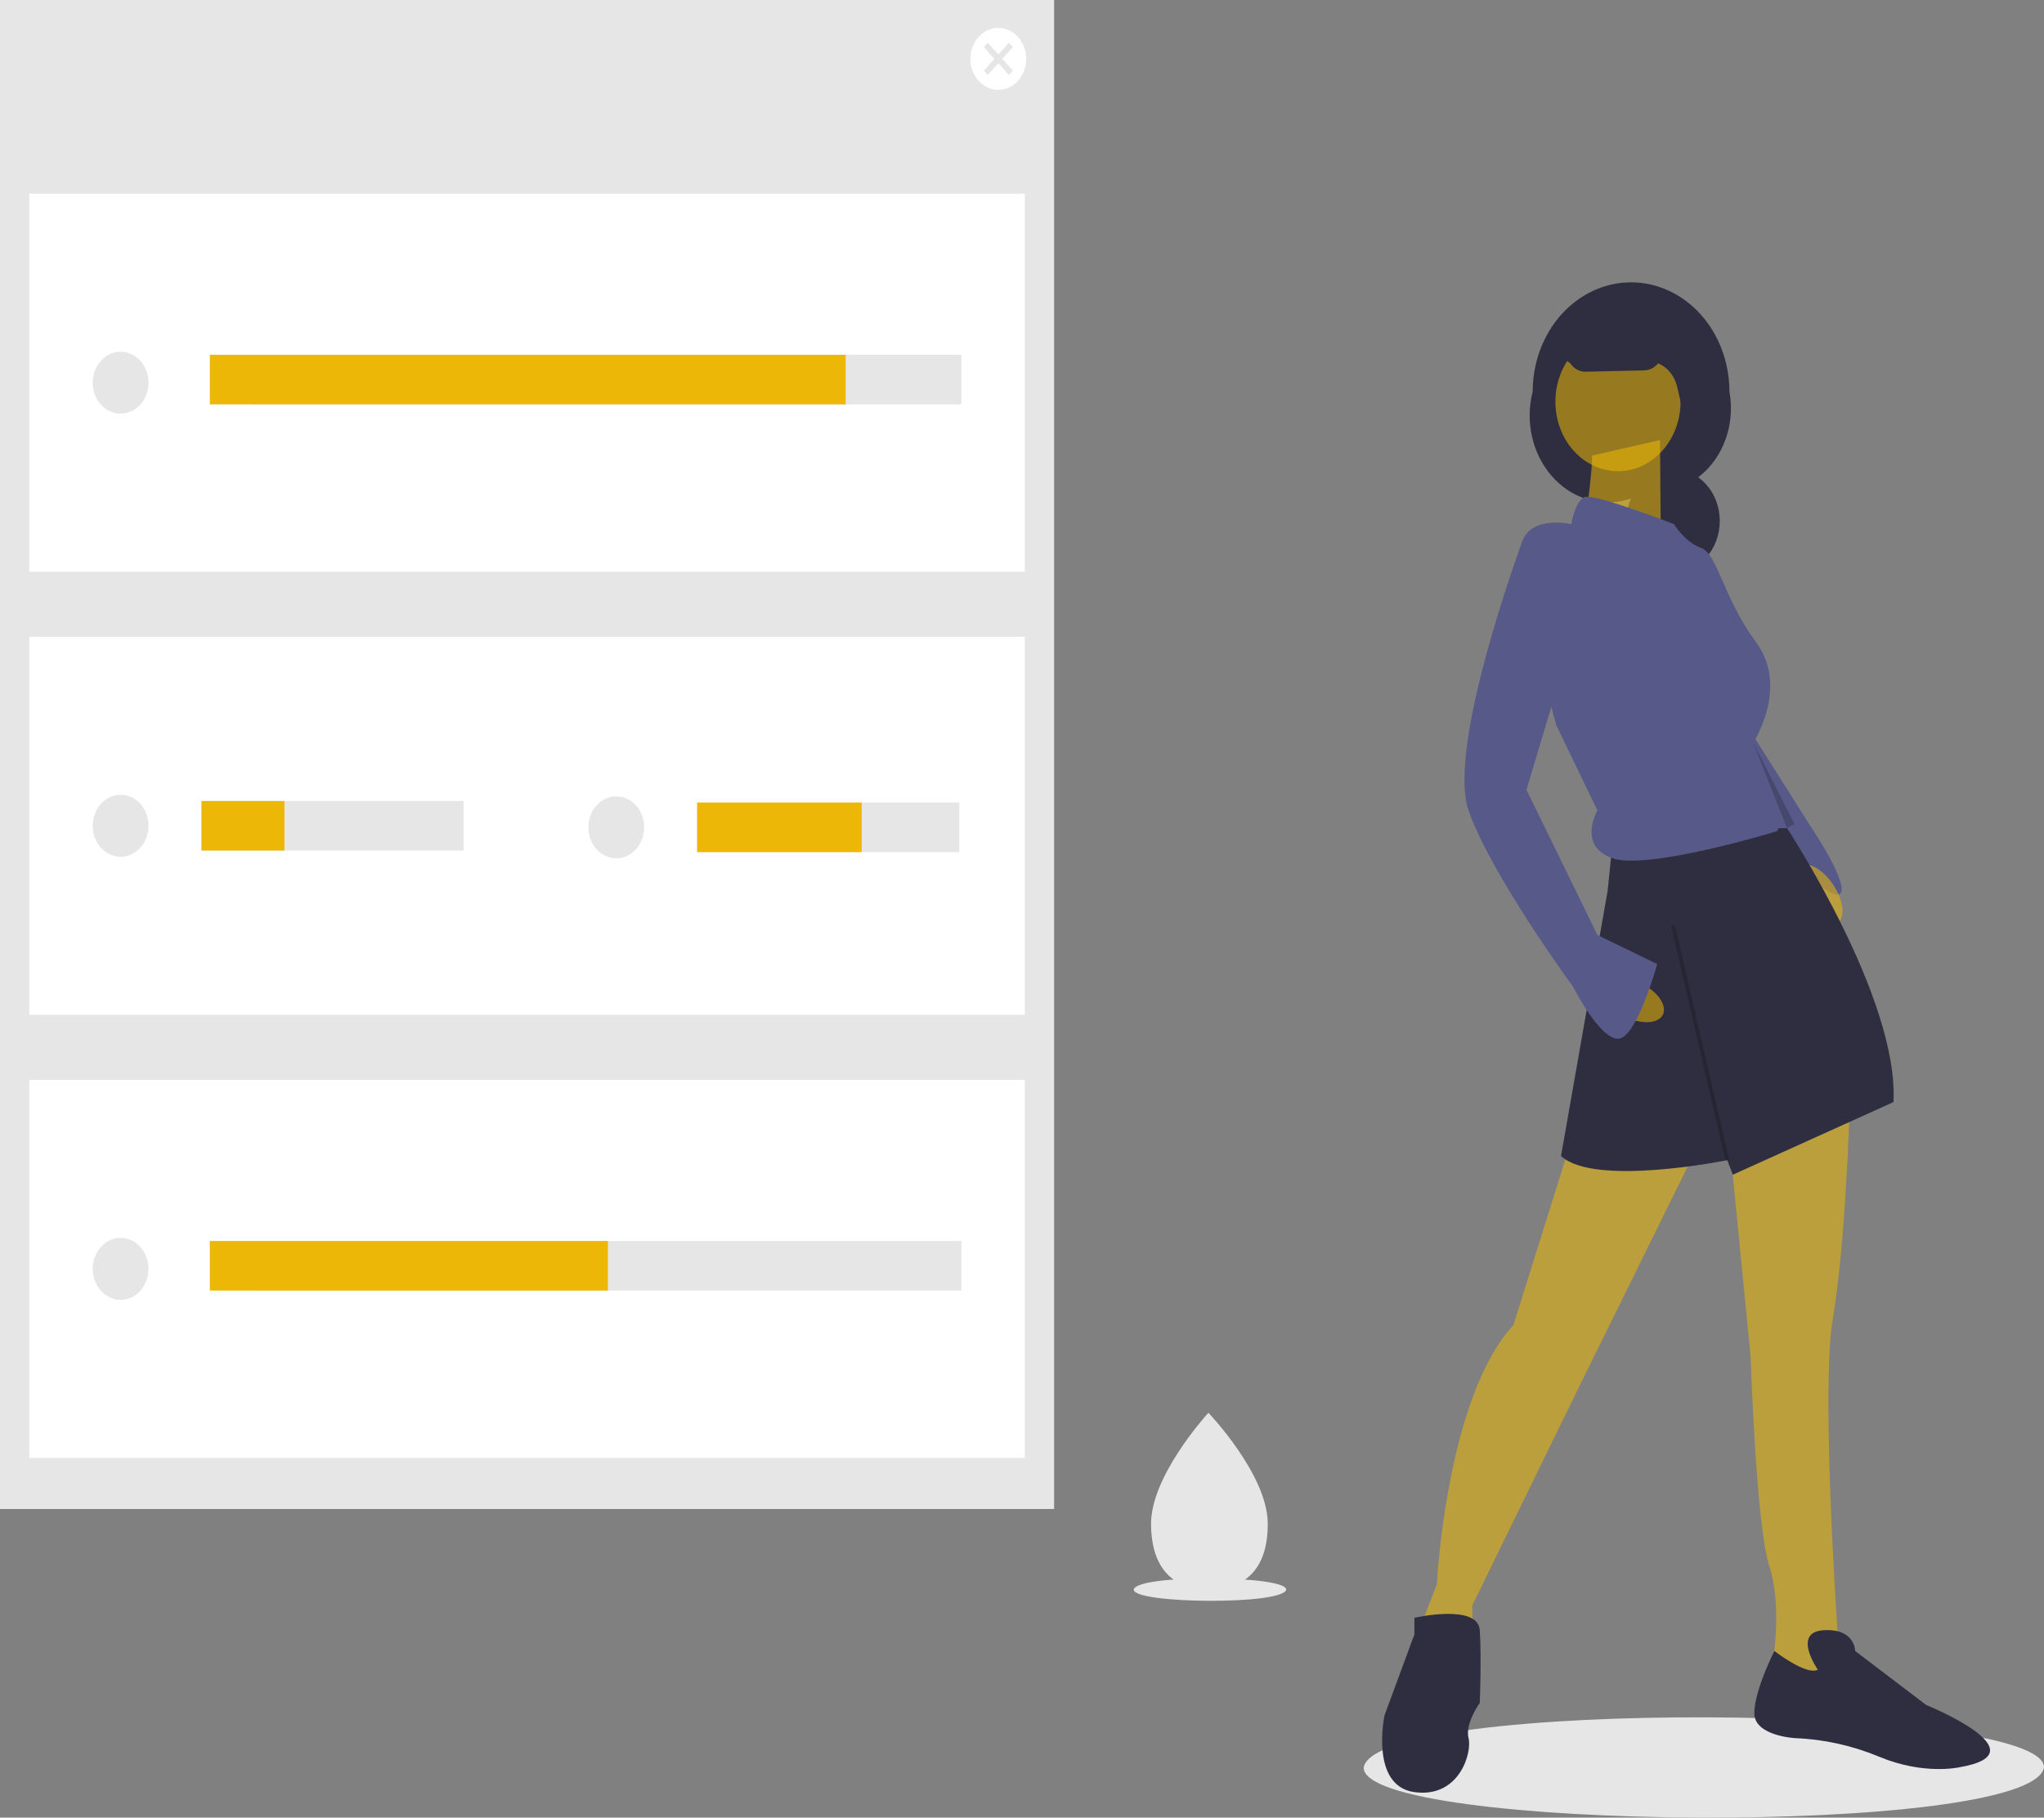 <svg width="416" height="370" viewBox="0 0 416 370" fill="none" xmlns="http://www.w3.org/2000/svg">
<rect x="0" y="0" width="416" height="370" fill="#808080" stroke="none"/>
<g clip-path="url(#clip0)">
<path d="M416 359.79C413.408 373.993 277.33 372.801 277.537 359.789C280.129 345.586 416.206 346.778 416 359.79Z" fill="#E6E6E6"/>
<path d="M261.774 323.577C261.193 326.761 230.691 326.494 230.737 323.577C231.318 320.393 261.82 320.661 261.774 323.577Z" fill="#E6E6E6"/>
<path d="M340.508 116.615C345.757 116.615 350.011 111.886 350.011 106.053C350.011 100.221 345.757 95.492 340.508 95.492C335.26 95.492 331.006 100.221 331.006 106.053C331.006 111.886 335.26 116.615 340.508 116.615Z" fill="#2F2E41"/>
<path d="M331.019 101.759L336.967 100.139C339.237 100.139 341.479 99.578 343.531 98.497C345.582 97.416 347.392 95.841 348.828 93.887C350.265 91.933 351.293 89.649 351.837 87.199C352.382 84.749 352.43 82.196 351.977 79.723C351.977 73.822 349.868 68.162 346.113 63.989C342.358 59.816 337.266 57.472 331.956 57.472H331.956C329.327 57.472 326.723 58.047 324.294 59.166C321.865 60.284 319.658 61.923 317.798 63.989C315.939 66.055 314.464 68.508 313.458 71.208C312.452 73.907 311.934 76.801 311.934 79.723V79.723C311.168 82.701 311.119 85.85 311.792 88.855C312.464 91.86 313.836 94.616 315.768 96.847C317.7 99.079 320.126 100.707 322.803 101.569C325.479 102.431 328.312 102.497 331.019 101.759Z" fill="#2F2E41"/>
<path d="M369.277 169.445L354.573 146.186L346.59 162.662L355.713 174.491L369.277 169.445Z" fill="#575A89"/>
<path d="M361.605 167.098C361.605 167.098 366.167 164.985 368.827 168.787C371.488 172.589 376.05 180.616 374.529 181.883C373.009 183.151 368.067 178.081 368.067 178.081L361.605 167.098Z" fill="#575A89"/>
<path d="M374.186 187.71C375.663 186.401 375.058 182.826 372.833 179.725C370.608 176.623 367.607 175.17 366.13 176.479C364.652 177.788 365.258 181.363 367.483 184.465C369.707 187.566 372.708 189.019 374.186 187.71Z" fill="#ECB706" fill-opacity="0.55"/>
<path d="M376.43 225.818C376.43 225.818 375.669 252.855 373.009 268.486C370.348 284.116 374.529 340.302 374.529 340.302L366.166 344.527L360.845 338.19C360.845 338.19 362.745 326.784 360.085 318.757C357.424 310.731 356.283 276.09 356.283 276.09L351.722 229.62L376.43 225.818Z" fill="#ECB706" fill-opacity="0.55"/>
<path d="M345.26 233.845L321.313 282.427L299.646 326.784V336.078L288.622 332.276L292.423 322.56C292.423 322.56 294.324 284.539 308.008 269.753L319.792 232.155L345.26 233.845Z" fill="#ECB706" fill-opacity="0.55"/>
<path d="M359.514 168.576H363.696C363.696 168.576 386.503 203.217 385.363 224.34L352.672 239.125L351.532 236.168C351.532 236.168 324.544 241.66 317.701 235.323L327.204 181.25L327.965 173.646L359.514 168.576Z" fill="#2F2E41"/>
<path d="M369.968 339.88C369.968 339.88 364.646 332.276 371.108 331.854C377.57 331.431 377.57 336.078 377.57 336.078L392.015 347.062C392.015 347.062 415.962 356.778 398.857 359.735C398.857 359.735 391.635 361.425 382.512 357.623C377.032 355.336 371.256 354.052 365.406 353.821C365.406 353.821 357.044 353.399 357.044 348.752C357.044 344.105 361.123 336.078 361.123 336.078C361.123 336.078 367.687 341.147 369.968 339.88Z" fill="#2F2E41"/>
<path d="M287.862 329.319C287.862 329.319 300.786 326.362 301.166 331.853C301.546 337.345 301.166 346.639 301.166 346.639C301.166 346.639 298.125 350.864 298.885 353.821C299.646 356.778 296.985 366.072 287.862 364.805C278.739 363.537 281.78 349.174 281.78 349.174L287.862 332.698V329.319Z" fill="#2F2E41"/>
<path d="M329.295 95.915C336.328 95.915 342.029 89.579 342.029 81.763C342.029 73.947 336.328 67.61 329.295 67.61C322.262 67.61 316.561 73.947 316.561 81.763C316.561 89.579 322.262 95.915 329.295 95.915Z" fill="#ECB706" fill-opacity="0.55"/>
<path d="M337.848 89.578L338.038 113.869L322.453 107.955C322.453 107.955 324.353 94.014 323.973 92.746L337.848 89.578Z" fill="#ECB706" fill-opacity="0.55"/>
<path d="M340.699 106.687C340.699 106.687 324.353 100.35 322.453 101.195C320.552 102.04 319.792 106.687 319.792 106.687C319.792 106.687 310.669 104.575 309.529 111.334C308.388 118.093 316.751 147.665 316.751 147.665L325.114 164.985C325.114 164.985 320.932 172.167 328.155 174.702C335.377 177.236 361.605 169.21 361.605 169.21C361.605 169.21 366.166 163.296 361.605 163.296C361.605 163.296 360.085 157.804 358.564 156.536C357.044 155.269 359.704 153.157 358.184 152.734C356.664 152.312 356.664 151.467 356.664 151.467C356.664 151.467 364.266 140.061 357.424 130.767C350.582 121.473 349.631 112.813 346.21 111.545C342.789 110.278 340.699 106.687 340.699 106.687Z" fill="#575A89"/>
<path d="M338.514 206.341C339.224 204.395 337.12 201.608 333.813 200.117C330.506 198.625 327.249 198.993 326.538 200.939C325.828 202.884 327.932 205.671 331.239 207.162C334.546 208.654 337.803 208.286 338.514 206.341Z" fill="#ECB706" fill-opacity="0.55"/>
<path d="M315.231 110.067H309.872C309.872 110.067 294.324 151.889 298.885 164.985C303.447 178.081 320.172 200.894 320.172 200.894C320.172 200.894 325.494 211.455 329.295 211.455C333.096 211.455 337.277 196.247 337.277 196.247L325.114 190.332L310.669 160.761L317.511 137.948L315.231 110.067Z" fill="#575A89"/>
<path opacity="0.2" d="M356.854 151.256L365.216 167.731L363.696 168.576L356.854 151.256Z" fill="black"/>
<path opacity="0.2" d="M340.868 188.328L340.132 188.539L351.172 236.271L351.909 236.061L340.868 188.328Z" fill="black"/>
<path d="M313.9 76.059L316.181 71.412L319.602 73.962C319.954 74.501 320.418 74.938 320.955 75.235C321.492 75.531 322.085 75.679 322.685 75.666L334.629 75.398C335.166 75.386 335.694 75.252 336.182 75.005C336.67 74.758 337.107 74.403 337.468 73.962C338.407 74.348 339.248 74.981 339.92 75.806C340.592 76.632 341.074 77.625 341.327 78.702L342.789 84.931V63.808H319.982L313.9 76.059Z" fill="#2F2E41"/>
<path d="M214.531 0H0V307.173H214.531V0Z" fill="#E6E6E6"/>
<path d="M208.572 39.422H5.959V116.373H208.572V39.422Z" fill="white"/>
<path d="M208.572 129.618H5.959V206.569H208.572V129.618Z" fill="white"/>
<path d="M208.572 219.815H5.959V296.766H208.572V219.815Z" fill="white"/>
<path d="M203.18 18.292C206.314 18.292 208.855 15.468 208.855 11.984C208.855 8.501 206.314 5.677 203.18 5.677C200.045 5.677 197.504 8.501 197.504 11.984C197.504 15.468 200.045 18.292 203.18 18.292Z" fill="white"/>
<path d="M24.546 174.401C27.681 174.401 30.222 171.577 30.222 168.094C30.222 164.61 27.681 161.786 24.546 161.786C21.412 161.786 18.871 164.61 18.871 168.094C18.871 171.577 21.412 174.401 24.546 174.401Z" fill="#E6E6E6"/>
<path d="M94.354 163.048H41.005V173.14H94.354V163.048Z" fill="#E6E6E6"/>
<path d="M125.427 174.717C128.561 174.717 131.102 171.893 131.102 168.409C131.102 164.926 128.561 162.102 125.427 162.102C122.292 162.102 119.751 164.926 119.751 168.409C119.751 171.893 122.292 174.717 125.427 174.717Z" fill="#E6E6E6"/>
<path d="M195.234 163.363H141.885V173.455H195.234V163.363Z" fill="#E6E6E6"/>
<path d="M206.135 9.592L205.333 8.7L203.18 11.092L201.027 8.7L200.224 9.592L202.377 11.984L200.224 14.377L201.027 15.269L203.18 12.876L205.333 15.269L206.135 14.377L203.983 11.984L206.135 9.592Z" fill="#E6E6E6"/>
<path d="M24.546 84.204C27.681 84.204 30.222 81.381 30.222 77.897C30.222 74.414 27.681 71.59 24.546 71.59C21.412 71.59 18.871 74.414 18.871 77.897C18.871 81.381 21.412 84.204 24.546 84.204Z" fill="#E6E6E6"/>
<path d="M195.66 72.221H51.504V82.312H195.66V72.221Z" fill="#E6E6E6"/>
<path d="M172.107 72.221H42.708V82.312H172.107V72.221Z" fill="#ECB706"/>
<path d="M24.546 264.598C27.681 264.598 30.222 261.774 30.222 258.291C30.222 254.807 27.681 251.983 24.546 251.983C21.412 251.983 18.871 254.807 18.871 258.291C18.871 261.774 21.412 264.598 24.546 264.598Z" fill="#E6E6E6"/>
<path d="M195.66 252.614H51.504V262.706H195.66V252.614Z" fill="#E6E6E6"/>
<path d="M123.724 252.614H42.708V262.706H123.724V252.614Z" fill="#ECB706"/>
<path d="M57.889 163.048H41.005V173.14H57.889V163.048Z" fill="#ECB706"/>
<path d="M175.37 163.363H141.885V173.455H175.37V163.363Z" fill="#ECB706"/>
<path d="M258.012 310.04C258.099 319.979 252.813 323.506 246.256 323.577C246.103 323.579 245.952 323.579 245.801 323.576C245.497 323.572 245.196 323.56 244.898 323.54C238.976 323.138 234.345 319.54 234.264 310.298C234.18 300.732 245.074 288.542 245.891 287.64L245.893 287.64C245.924 287.605 245.94 287.588 245.94 287.588C245.94 287.588 257.924 300.102 258.012 310.04Z" fill="#E6E6E6"/>
</g>
<defs>
<clipPath id="clip0">
<rect width="416" height="370" fill="white"/>
</clipPath>
</defs>
</svg>
